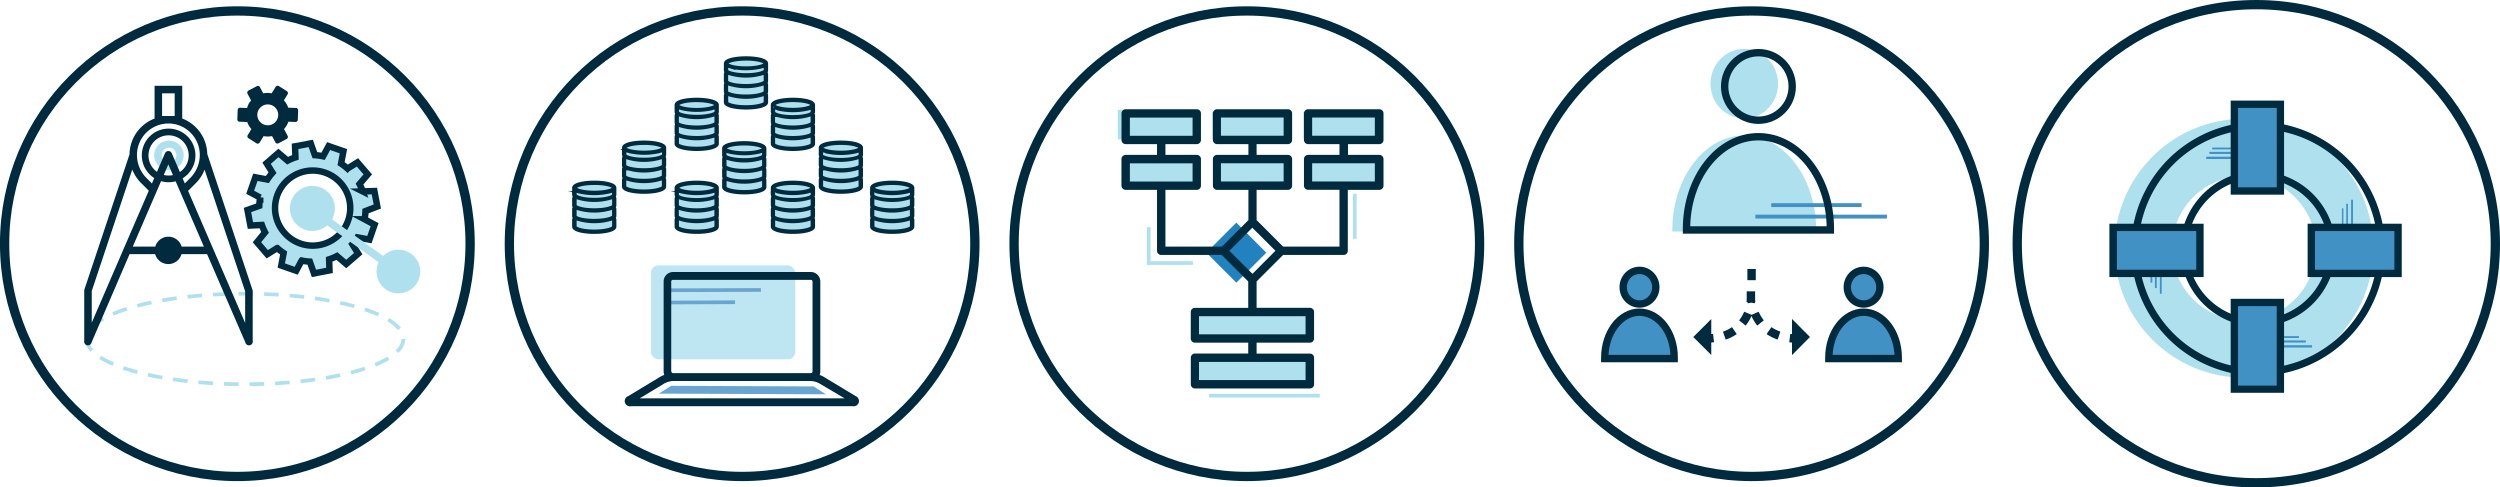 <svg id="Layer_1" data-name="Layer 1" xmlns="http://www.w3.org/2000/svg" width="677.86" height="132.16" viewBox="0 0 677.86 132.16"><defs><style>.cls-1,.cls-12,.cls-14,.cls-15,.cls-17,.cls-18,.cls-19,.cls-20,.cls-21,.cls-22,.cls-5,.cls-6,.cls-9{fill:none;}.cls-1,.cls-13,.cls-15,.cls-16,.cls-3,.cls-8{stroke:#002b3f;}.cls-1,.cls-12,.cls-13,.cls-14,.cls-15,.cls-16,.cls-17,.cls-18,.cls-19,.cls-20,.cls-21,.cls-22,.cls-3,.cls-5,.cls-8,.cls-9{stroke-miterlimit:10;}.cls-1{stroke-width:2.52px;}.cls-16,.cls-2{fill:#002b3f;}.cls-3,.cls-4,.cls-7,.cls-8{fill:#aee0ee;}.cls-3{stroke-width:1.75px;}.cls-12,.cls-5{stroke:#aee0ee;}.cls-5{stroke-dasharray:3.96 2.97;}.cls-7{opacity:0.8;}.cls-8{stroke-width:0.7px;}.cls-9{stroke:#69a5d1;}.cls-10{fill:#69a5d1;}.cls-11{fill:#2182bf;}.cls-13,.cls-23{fill:#4191c4;}.cls-13,.cls-15{stroke-width:2px;}.cls-14,.cls-17,.cls-18,.cls-19,.cls-20,.cls-21,.cls-22{stroke:#4191c4;}.cls-14{stroke-width:1.05px;}.cls-17{stroke-width:0.5px;}.cls-18{stroke-width:0.4px;}.cls-19{stroke-width:0.51px;}.cls-20{stroke-width:0.46px;}.cls-21{stroke-width:0.63px;}.cls-22{stroke-width:0.57px;}</style></defs><title>service_icons</title><circle class="cls-1" cx="64.36" cy="66.08" r="63.11"/><path class="cls-2" d="M64.35,32.38a0.6,0.6,0,0,0,.58.62l2,0.08A0.53,0.53,0,0,0,67,33a5.91,5.91,0,0,0,1.17,2l-1,1.64a0.61,0.61,0,0,0,.19.84l2.19,1.38a0.61,0.61,0,0,0,.84-0.2L71.43,37a0.46,0.46,0,0,0,0-.1,6,6,0,0,0,2.34,0l0.9,1.7a0.61,0.61,0,0,0,.82.26l2.28-1.21A0.61,0.61,0,0,0,78,36.86l-0.92-1.75A0.49,0.49,0,0,0,77,35a6.1,6.1,0,0,0,.58-0.75A5.88,5.88,0,0,0,78.2,33l1.92,0.07a0.61,0.61,0,0,0,.63-0.59l0.09-2.58a0.6,0.6,0,0,0-.58-0.63l-2-.07a0.52,0.52,0,0,0-.11,0,5.87,5.87,0,0,0-1.17-2l1-1.64a0.61,0.61,0,0,0-.19-0.84l-2.19-1.38a0.61,0.61,0,0,0-.84.19l-1.05,1.68a0.46,0.46,0,0,0,0,.1,6,6,0,0,0-2.34,0l-0.9-1.7a0.6,0.6,0,0,0-.82-0.25l-2.29,1.21a0.6,0.6,0,0,0-.25.82l0.92,1.76a0.42,0.42,0,0,0,.08.07,5.84,5.84,0,0,0-.58.74A6,6,0,0,0,67,29.28l-1.92-.07a0.61,0.61,0,0,0-.63.59Zm5.86-2.74a2.83,2.83,0,1,1,.89,3.9A2.83,2.83,0,0,1,70.2,29.64Z"/><path class="cls-3" d="M69.67,65.69l0.62,0.72,1.56,1.82,0.62,0.71,2.7-1.68a15.25,15.25,0,0,0,1.74,1.34L76.27,72l0.89,0.31,2.26,0.79,0.89,0.31,1.48-2.77a14.21,14.21,0,0,0,2.21.3l1.13,3.19,0.93-.18,2.35-.45,0.93-.18-0.1-3a13.47,13.47,0,0,0,2.12-.89l2.52,2.15,0.72-.62,1.81-1.56,0.72-.62-1.61-2.58a14.28,14.28,0,0,0,1.39-1.84l3.25,0.61,0.31-.9,0.79-2.26,0.31-.89-2.73-1.46a14.57,14.57,0,0,0,.26-2.23L102.3,56l-0.17-.93-0.45-2.35-0.17-.92-3.16.1a14,14,0,0,0-.87-2l2.24-2.62-0.62-.72-1.56-1.81-0.62-.72-2.7,1.68a14.75,14.75,0,0,0-1.74-1.34L93.12,41l-0.9-.31L90,39.92l-0.89-.31L87.6,42.38a14.51,14.51,0,0,0-2.22-.31l-1.13-3.19-0.93.18L81,39.51,80,39.68l0.1,3a14.22,14.22,0,0,0-2.12.89L75.5,41.47l-0.72.62L73,43.64l-0.72.62,1.61,2.58a14.9,14.9,0,0,0-1.4,1.84l-3.25-.61-0.31.9-0.79,2.26-0.31.9,2.73,1.45a14.56,14.56,0,0,0-.26,2.23l-3.2,1.13,0.18,0.93,0.44,2.35,0.18,0.93L71,61a14.12,14.12,0,0,0,.87,2Zm8.39-16.91a10.18,10.18,0,1,1-1,14.27A10.12,10.12,0,0,1,78.05,48.78Z"/><circle class="cls-4" cx="84.7" cy="56.5" r="6.1" transform="translate(-17.11 56.82) rotate(-33.88)"/><path class="cls-2" d="M50.86,37a7.27,7.27,0,1,1-10.28,0A7.28,7.28,0,0,1,50.86,37Zm-9,9a5.45,5.45,0,1,0,0-7.71A5.46,5.46,0,0,0,41.85,46Z"/><path class="cls-4" d="M48.61,39.26a4,4,0,1,1-5.61,0A4,4,0,0,1,48.61,39.26Zm-4.21,4.2a2,2,0,1,0,0-2.8A2,2,0,0,0,44.4,43.46Z"/><rect class="cls-4" x="84.06" y="64.26" width="24.62" height="2.09" transform="translate(136.65 174.52) rotate(-144.37)"/><ellipse class="cls-5" cx="66.43" cy="91.91" rx="42.94" ry="12.28"/><path class="cls-6" d="M53.69,50L51.8,51.9l14,32.27v-5.1L55.33,47.82A10.84,10.84,0,0,1,53.69,50Z"/><path class="cls-6" d="M37.06,66.19h4.53a4.4,4.4,0,0,1,8.14,0h4.53L45.66,46.3Z"/><path class="cls-6" d="M38.13,49.54a10.36,10.36,0,0,1-1.91-2.74L35.85,46l-11,32.86,0,8.59L40.33,51.75ZM25.56,79.07L36,47.82A10.85,10.85,0,0,0,37.64,50l1.88,1.88-14,32.27v-5.1Z"/><path class="cls-6" d="M38.13,49.54a10.36,10.36,0,0,1-1.91-2.74L35.85,46l-11,32.86,0,8.59L40.33,51.75Z"/><path class="cls-6" d="M41.2,49.74l3.52-8.14a1,1,0,0,1,1.87,0l3.52,8.14,1.64-1.64A8.86,8.86,0,0,0,54.17,42a8.52,8.52,0,0,0-17,0,8.87,8.87,0,0,0,2.44,6.1Z"/><path class="cls-6" d="M36,66.87h6l0.08-.23a3.72,3.72,0,0,1,7,0l0.08,0.23H55.3l-9.64-22.3Z"/><path class="cls-6" d="M55.1,46.8a10.34,10.34,0,0,1-1.9,2.72L51,51.75,66.44,87.49V79l-11-33Z"/><path class="cls-6" d="M41.2,49.74l3.52-8.14a1,1,0,0,1,1.87,0l3.52,8.14,1.64-1.64A8.86,8.86,0,0,0,54.17,42a8.52,8.52,0,0,0-17,0,8.87,8.87,0,0,0,2.44,6.1Z"/><path class="cls-6" d="M36,66.87h6l0.08-.23a3.72,3.72,0,0,1,7,0l0.08,0.23H55.3l-9.64-22.3Z"/><path class="cls-6" d="M38.13,49.54a10.36,10.36,0,0,1-1.91-2.74L35.85,46l-11,32.86,0,8.59L40.33,51.75Z"/><path class="cls-6" d="M55.1,46.8a10.34,10.34,0,0,1-1.9,2.72L51,51.75,66.44,87.49V79l-11-33Z"/><rect class="cls-6" x="43.95" y="25.31" width="3.41" height="6.14"/><path class="cls-6" d="M38.13,49.54a10.36,10.36,0,0,1-1.91-2.74L35.85,46l-11,32.86,0,8.59L40.33,51.75Z"/><path class="cls-6" d="M41.2,49.74l3.52-8.14a1,1,0,0,1,1.87,0l3.52,8.14,1.64-1.64A8.86,8.86,0,0,0,54.17,42a8.52,8.52,0,0,0-17,0,8.87,8.87,0,0,0,2.44,6.1Z"/><path class="cls-6" d="M55.1,46.8a10.34,10.34,0,0,1-1.9,2.72L51,51.75,66.44,87.49V79l-11-33Z"/><path class="cls-6" d="M36,66.87h6l0.08-.23a3.72,3.72,0,0,1,7,0l0.08,0.23H55.3l-9.64-22.3Z"/><path class="cls-2" d="M68.42,78.47h0L56.2,41.75a10.55,10.55,0,0,0-6.58-9.53l-0.21-.09V23.27H41.91v8.87l-0.21.09a10.55,10.55,0,0,0-6.58,9.53l0,0.1L22.89,78.47a1,1,0,0,0-.05.32V92.42a1,1,0,0,0,2,.4L35.13,68.91h6.93l0.08,0.23a3.72,3.72,0,0,0,7,0l0.08-.23h6.93L66.52,92.82a1,1,0,0,0,2-.4V78.79A1,1,0,0,0,68.42,78.47ZM43.95,25.31h3.41v6.14H43.95V25.31Zm1.71,8.17A8.53,8.53,0,0,1,54.17,42a8.86,8.86,0,0,1-2.42,6.09l-1.64,1.64L46.59,41.6a1,1,0,0,0-1.87,0L41.2,49.74l-1.63-1.63A8.87,8.87,0,0,1,37.14,42,8.53,8.53,0,0,1,45.66,33.49Zm-20.78,54,0-8.59L35.85,46l0.37,0.76a10.36,10.36,0,0,0,1.91,2.74l2.21,2.21ZM49.25,66.87l-0.08-.23a3.72,3.72,0,0,0-7,0l-0.08.23H36l9.64-22.3,9.64,22.3H49.25ZM66.44,87.49L51,51.75l2.22-2.22a10.34,10.34,0,0,0,1.9-2.72L55.47,46l11,33v8.48Z"/><circle class="cls-4" cx="108.02" cy="73.62" r="5.92"/><circle class="cls-1" cx="201.22" cy="66.08" r="63.11"/><rect class="cls-7" x="176.5" y="71.97" width="39.13" height="25.46" rx="2.03" ry="2.03"/><path class="cls-4" d="M197.1,17.22V27.74s4.34,2.81,10.34,0V17.22S202,14.32,197.1,17.22Z"/><path class="cls-4" d="M183.75,28.13V39.05s4.34,2.92,10.34,0V28.13S188.68,25.12,183.75,28.13Z"/><path class="cls-4" d="M209.83,28.29V39.21s4.34,2.92,10.34,0V28.29S214.76,25.28,209.83,28.29Z"/><path class="cls-4" d="M222.71,39.93V50.85s4.34,2.92,10.34,0V39.93S227.64,36.92,222.71,39.93Z"/><path class="cls-4" d="M169,39.93V50.85s4.34,2.92,10.34,0V39.93S173.94,36.92,169,39.93Z"/><path class="cls-4" d="M183.91,50.79V61.72s4.34,2.92,10.34,0V50.79S188.84,47.79,183.91,50.79Z"/><path class="cls-4" d="M210,50.79V61.72s4.34,2.92,10.34,0V50.79S214.92,47.79,210,50.79Z"/><path class="cls-4" d="M156.12,50.79V61.72s4.34,2.92,10.34,0V50.79S161.05,47.79,156.12,50.79Z"/><path class="cls-4" d="M236.91,50.79V61.72s4.34,2.92,10.34,0V50.79S241.84,47.79,236.91,50.79Z"/><path class="cls-4" d="M196.48,40.08V51s4.34,2.92,10.34,0V40.08S201.41,37.08,196.48,40.08Z"/><path class="cls-8" d="M202.27,29.35c2.81,0,5.65-.55,5.65-1.61V25.86a0.72,0.72,0,0,0-.25-0.51,0.71,0.71,0,0,0,.25-0.5V23a0.72,0.72,0,0,0-.24-0.5,0.71,0.71,0,0,0,.24-0.5V20.1a0.72,0.72,0,0,0-.25-0.51,0.71,0.71,0,0,0,.25-0.5V17.22c0-1.06-2.84-1.61-5.65-1.61s-5.65.55-5.65,1.61v1.87a0.71,0.71,0,0,0,.25.5,0.72,0.72,0,0,0-.25.51V22a0.7,0.7,0,0,0,.24.5,0.72,0.72,0,0,0-.24.51v1.87a0.71,0.71,0,0,0,.25.5,0.72,0.72,0,0,0-.25.51v1.87C196.62,28.79,199.46,29.35,202.27,29.35Zm5.17-1.61c0,0.39-1.78,1.13-5.17,1.13s-5.17-.73-5.17-1.13V25.86a0.36,0.36,0,0,1,.16-0.23,15.63,15.63,0,0,0,10,0,0.36,0.36,0,0,1,.16.23v1.87ZM197.1,17.91h0L197.33,18l0.09,0,0.18,0.08,0.12,0,0.17,0.06,0.38,0.12h0a18.33,18.33,0,0,0,8,0h0l0.39-.12,0.17-.06,0.12,0,0.18-.08,0.09,0,0.21-.12h0v1.18c0,0.39-1.78,1.13-5.17,1.13s-5.17-.73-5.17-1.13V17.91Zm0,2.19a0.36,0.36,0,0,1,.16-0.23,15.62,15.62,0,0,0,10,0,0.36,0.36,0,0,1,.16.23V22c0,0.39-1.78,1.13-5.17,1.13s-5.17-.73-5.17-1.13V20.1Zm0,2.87a0.34,0.34,0,0,1,.15-0.22,15.58,15.58,0,0,0,10,0,0.35,0.35,0,0,1,.16.22v1.87c0,0.39-1.78,1.13-5.17,1.13s-5.17-.73-5.17-1.13V23Zm5.17-6.89c3.39,0,5.17.73,5.17,1.13s-1.78,1.13-5.17,1.13-5.17-.73-5.17-1.13S198.88,16.09,202.27,16.09Z"/><path class="cls-8" d="M188.91,40.59c2.81,0,5.65-.55,5.65-1.61V37.1a0.72,0.72,0,0,0-.25-0.51,0.71,0.71,0,0,0,.25-0.5V34.22a0.72,0.72,0,0,0-.24-0.5,0.71,0.71,0,0,0,.24-0.5V31.35a0.72,0.72,0,0,0-.25-0.51,0.71,0.71,0,0,0,.25-0.5V28.46c0-1.06-2.84-1.61-5.65-1.61s-5.65.55-5.65,1.61v1.87a0.71,0.71,0,0,0,.25.5,0.72,0.72,0,0,0-.25.51v1.87a0.7,0.7,0,0,0,.24.5,0.72,0.72,0,0,0-.24.51v1.87a0.71,0.71,0,0,0,.25.5,0.72,0.72,0,0,0-.25.51V39C183.26,40,186.1,40.59,188.91,40.59ZM194.08,39c0,0.39-1.78,1.13-5.17,1.13s-5.17-.73-5.17-1.13V37.1a0.36,0.36,0,0,1,.16-0.23,15.63,15.63,0,0,0,10,0,0.36,0.36,0,0,1,.16.23V39Zm-10.34-9.82h0L184,29.29l0.09,0,0.18,0.08,0.12,0,0.17,0.06,0.38,0.12h0a18.33,18.33,0,0,0,8,0h0l0.39-.12,0.17-.06,0.12,0,0.18-.08,0.09,0,0.21-.12h0v1.18c0,0.39-1.78,1.13-5.17,1.13s-5.17-.73-5.17-1.13V29.16Zm0,2.19a0.36,0.36,0,0,1,.16-0.23,15.62,15.62,0,0,0,10,0,0.36,0.36,0,0,1,.16.23v1.87c0,0.39-1.78,1.13-5.17,1.13s-5.17-.73-5.17-1.13V31.35Zm0,2.87A0.34,0.34,0,0,1,183.9,34a15.58,15.58,0,0,0,10,0,0.35,0.35,0,0,1,.16.22v1.87c0,0.39-1.78,1.13-5.17,1.13s-5.17-.73-5.17-1.13V34.22Zm5.17-6.89c3.39,0,5.17.73,5.17,1.13s-1.78,1.13-5.17,1.13-5.17-.73-5.17-1.13S185.52,27.33,188.91,27.33Z"/><path class="cls-8" d="M215,40.59c2.81,0,5.65-.55,5.65-1.61V37.1a0.72,0.72,0,0,0-.25-0.51,0.71,0.71,0,0,0,.25-0.5V34.22a0.72,0.72,0,0,0-.24-0.5,0.71,0.71,0,0,0,.24-0.5V31.35a0.72,0.72,0,0,0-.25-0.51,0.71,0.71,0,0,0,.25-0.5V28.46c0-1.06-2.84-1.61-5.65-1.61s-5.65.55-5.65,1.61v1.87a0.71,0.71,0,0,0,.25.5,0.72,0.72,0,0,0-.25.51v1.87a0.7,0.7,0,0,0,.24.5,0.72,0.72,0,0,0-.24.51v1.87a0.71,0.71,0,0,0,.25.5,0.72,0.72,0,0,0-.25.51V39C209.34,40,212.18,40.59,215,40.59ZM220.16,39c0,0.39-1.78,1.13-5.17,1.13s-5.17-.73-5.17-1.13V37.1a0.36,0.36,0,0,1,.16-0.23,15.63,15.63,0,0,0,10,0,0.36,0.36,0,0,1,.16.23V39Zm-10.34-9.82h0l0.21,0.12,0.09,0,0.18,0.08,0.12,0,0.17,0.06L211,29.63h0a18.33,18.33,0,0,0,8,0h0l0.39-.12,0.17-.06,0.12,0,0.18-.08,0.09,0,0.21-.12h0v1.18c0,0.39-1.78,1.13-5.17,1.13s-5.17-.73-5.17-1.13V29.16Zm0,2.19a0.36,0.36,0,0,1,.16-0.23,15.62,15.62,0,0,0,10,0,0.36,0.36,0,0,1,.16.23v1.87c0,0.39-1.78,1.13-5.17,1.13s-5.17-.73-5.17-1.13V31.35Zm0,2.87A0.34,0.34,0,0,1,210,34a15.58,15.58,0,0,0,10,0,0.35,0.35,0,0,1,.16.22v1.87c0,0.39-1.78,1.13-5.17,1.13s-5.17-.73-5.17-1.13V34.22ZM215,27.33c3.39,0,5.17.73,5.17,1.13s-1.78,1.13-5.17,1.13-5.17-.73-5.17-1.13S211.6,27.33,215,27.33Z"/><path class="cls-8" d="M188.91,63.07c2.81,0,5.65-.55,5.65-1.61V59.58a0.72,0.72,0,0,0-.25-0.51,0.71,0.71,0,0,0,.25-0.5V56.7a0.72,0.72,0,0,0-.24-0.5,0.71,0.71,0,0,0,.24-0.5V53.82a0.72,0.72,0,0,0-.25-0.51,0.71,0.71,0,0,0,.25-0.5V50.94c0-1.06-2.84-1.61-5.65-1.61s-5.65.55-5.65,1.61v1.87a0.71,0.71,0,0,0,.25.5,0.72,0.72,0,0,0-.25.51v1.87a0.7,0.7,0,0,0,.24.5,0.72,0.72,0,0,0-.24.51v1.87a0.71,0.71,0,0,0,.25.5,0.72,0.72,0,0,0-.25.51v1.87C183.26,62.51,186.1,63.07,188.91,63.07Zm5.17-1.61c0,0.39-1.78,1.13-5.17,1.13s-5.17-.73-5.17-1.13V59.58a0.36,0.36,0,0,1,.16-0.23,15.63,15.63,0,0,0,10,0,0.36,0.36,0,0,1,.16.23v1.87Zm-10.34-9.82h0L184,51.76l0.09,0,0.18,0.08,0.12,0L184.53,52l0.38,0.12h0a18.33,18.33,0,0,0,8,0h0L193.3,52l0.17-.06,0.12,0,0.18-.08,0.09,0,0.21-.12h0v1.18c0,0.39-1.78,1.13-5.17,1.13s-5.17-.73-5.17-1.13V51.63Zm0,2.19a0.36,0.36,0,0,1,.16-0.23,15.62,15.62,0,0,0,10,0,0.36,0.36,0,0,1,.16.23v1.87c0,0.39-1.78,1.13-5.17,1.13s-5.17-.73-5.17-1.13V53.82Zm0,2.87a0.34,0.34,0,0,1,.15-0.22,15.58,15.58,0,0,0,10,0,0.35,0.35,0,0,1,.16.22v1.87c0,0.39-1.78,1.13-5.17,1.13s-5.17-.73-5.17-1.13V56.7Zm5.17-6.89c3.39,0,5.17.73,5.17,1.13s-1.78,1.13-5.17,1.13-5.17-.73-5.17-1.13S185.52,49.81,188.91,49.81Z"/><path class="cls-8" d="M161.13,63.07c2.81,0,5.65-.55,5.65-1.61V59.58a0.72,0.72,0,0,0-.25-0.51,0.71,0.71,0,0,0,.25-0.5V56.7a0.72,0.72,0,0,0-.24-0.5,0.71,0.71,0,0,0,.24-0.5V53.82a0.72,0.72,0,0,0-.25-0.51,0.71,0.71,0,0,0,.25-0.5V50.94c0-1.06-2.84-1.61-5.65-1.61s-5.65.55-5.65,1.61v1.87a0.71,0.71,0,0,0,.25.5,0.72,0.72,0,0,0-.25.51v1.87a0.7,0.7,0,0,0,.24.5,0.72,0.72,0,0,0-.24.51v1.87a0.71,0.71,0,0,0,.25.5,0.72,0.72,0,0,0-.25.51v1.87C155.47,62.51,158.32,63.07,161.13,63.07Zm5.17-1.61c0,0.39-1.78,1.13-5.17,1.13S156,61.85,156,61.45V59.58a0.36,0.36,0,0,1,.16-0.23,15.63,15.63,0,0,0,10,0,0.36,0.36,0,0,1,.16.23v1.87ZM156,51.63h0l0.21,0.12,0.09,0,0.18,0.08,0.12,0L156.74,52l0.38,0.12h0a18.33,18.33,0,0,0,8,0h0l0.39-.12,0.17-.06,0.12,0L166,51.8l0.09,0,0.21-.12h0v1.18c0,0.39-1.78,1.13-5.17,1.13S156,53.2,156,52.81V51.63Zm0,2.19a0.36,0.36,0,0,1,.16-0.23,15.62,15.62,0,0,0,10,0,0.36,0.36,0,0,1,.16.23v1.87c0,0.39-1.78,1.13-5.17,1.13S156,56.09,156,55.69V53.82Zm0,2.87a0.34,0.34,0,0,1,.15-0.22,15.58,15.58,0,0,0,10,0,0.35,0.35,0,0,1,.16.22v1.87c0,0.39-1.78,1.13-5.17,1.13S156,59,156,58.57V56.7Zm5.17-6.89c3.39,0,5.17.73,5.17,1.13s-1.78,1.13-5.17,1.13S156,51.33,156,50.94,157.73,49.81,161.13,49.81Z"/><path class="cls-8" d="M241.92,63.07c2.81,0,5.65-.55,5.65-1.61V59.58a0.72,0.72,0,0,0-.25-0.51,0.71,0.71,0,0,0,.25-0.5V56.7a0.72,0.72,0,0,0-.24-0.5,0.71,0.71,0,0,0,.24-0.5V53.82a0.72,0.72,0,0,0-.25-0.51,0.71,0.71,0,0,0,.25-0.5V50.94c0-1.06-2.84-1.61-5.65-1.61s-5.65.55-5.65,1.61v1.87a0.71,0.71,0,0,0,.25.5,0.72,0.72,0,0,0-.25.51v1.87a0.7,0.7,0,0,0,.24.5,0.72,0.72,0,0,0-.24.51v1.87a0.71,0.71,0,0,0,.25.5,0.72,0.72,0,0,0-.25.51v1.87C236.27,62.51,239.11,63.07,241.92,63.07Zm5.17-1.61c0,0.39-1.78,1.13-5.17,1.13s-5.17-.73-5.17-1.13V59.58a0.36,0.36,0,0,1,.16-0.23,15.63,15.63,0,0,0,10,0,0.36,0.36,0,0,1,.16.23v1.87Zm-10.34-9.82h0L237,51.76l0.09,0,0.18,0.08,0.12,0L237.54,52l0.38,0.12h0a18.33,18.33,0,0,0,8,0h0L246.3,52l0.17-.06,0.12,0,0.18-.08,0.09,0,0.21-.12h0v1.18c0,0.39-1.78,1.13-5.17,1.13s-5.17-.73-5.17-1.13V51.63Zm0,2.19a0.36,0.36,0,0,1,.16-0.23,15.62,15.62,0,0,0,10,0,0.36,0.36,0,0,1,.16.23v1.87c0,0.39-1.78,1.13-5.17,1.13s-5.17-.73-5.17-1.13V53.82Zm0,2.87a0.34,0.34,0,0,1,.15-0.22,15.58,15.58,0,0,0,10,0,0.35,0.35,0,0,1,.16.22v1.87c0,0.39-1.78,1.13-5.17,1.13s-5.17-.73-5.17-1.13V56.7Zm5.17-6.89c3.39,0,5.17.73,5.17,1.13s-1.78,1.13-5.17,1.13-5.17-.73-5.17-1.13S238.53,49.81,241.92,49.81Z"/><path class="cls-8" d="M215,63.07c2.81,0,5.65-.55,5.65-1.61V59.58a0.72,0.72,0,0,0-.25-0.51,0.71,0.71,0,0,0,.25-0.5V56.7a0.72,0.72,0,0,0-.24-0.5,0.71,0.71,0,0,0,.24-0.5V53.82a0.72,0.72,0,0,0-.25-0.51,0.71,0.71,0,0,0,.25-0.5V50.94c0-1.06-2.84-1.61-5.65-1.61s-5.65.55-5.65,1.61v1.87a0.71,0.71,0,0,0,.25.5,0.72,0.72,0,0,0-.25.51v1.87a0.7,0.7,0,0,0,.24.5,0.72,0.72,0,0,0-.24.51v1.87a0.71,0.71,0,0,0,.25.5,0.72,0.72,0,0,0-.25.51v1.87C209.34,62.51,212.18,63.07,215,63.07Zm5.17-1.61c0,0.39-1.78,1.13-5.17,1.13s-5.17-.73-5.17-1.13V59.58a0.36,0.36,0,0,1,.16-0.23,15.63,15.63,0,0,0,10,0,0.36,0.36,0,0,1,.16.23v1.87Zm-10.34-9.82h0l0.21,0.12,0.09,0,0.18,0.08,0.12,0L210.61,52,211,52.11h0a18.33,18.33,0,0,0,8,0h0l0.39-.12,0.17-.06,0.12,0,0.18-.08,0.09,0,0.21-.12h0v1.18c0,0.39-1.78,1.13-5.17,1.13s-5.17-.73-5.17-1.13V51.63Zm0,2.19A0.36,0.36,0,0,1,210,53.6a15.62,15.62,0,0,0,10,0,0.36,0.36,0,0,1,.16.23v1.87c0,0.39-1.78,1.13-5.17,1.13s-5.17-.73-5.17-1.13V53.82Zm0,2.87a0.34,0.34,0,0,1,.15-0.22,15.58,15.58,0,0,0,10,0,0.35,0.35,0,0,1,.16.22v1.87c0,0.39-1.78,1.13-5.17,1.13s-5.17-.73-5.17-1.13V56.7ZM215,49.81c3.39,0,5.17.73,5.17,1.13s-1.78,1.13-5.17,1.13-5.17-.73-5.17-1.13S211.6,49.81,215,49.81Z"/><path class="cls-8" d="M201.8,52.36c2.81,0,5.65-.55,5.65-1.61V48.87a0.72,0.72,0,0,0-.25-0.51,0.71,0.71,0,0,0,.25-0.5V46a0.72,0.72,0,0,0-.24-0.5,0.71,0.71,0,0,0,.24-0.5V43.12a0.72,0.72,0,0,0-.25-0.51,0.71,0.71,0,0,0,.25-0.5V40.23c0-1.06-2.84-1.61-5.65-1.61s-5.65.55-5.65,1.61V42.1a0.71,0.71,0,0,0,.25.5,0.72,0.72,0,0,0-.25.51V45a0.7,0.7,0,0,0,.24.5,0.72,0.72,0,0,0-.24.51v1.87a0.71,0.71,0,0,0,.25.5,0.72,0.72,0,0,0-.25.51v1.87C196.15,51.8,199,52.36,201.8,52.36ZM207,50.75c0,0.39-1.78,1.13-5.17,1.13s-5.17-.73-5.17-1.13V48.87a0.36,0.36,0,0,1,.16-0.23,15.63,15.63,0,0,0,10,0,0.36,0.36,0,0,1,.16.23v1.87Zm-10.34-9.82h0l0.21,0.12,0.09,0,0.18,0.08,0.12,0,0.17,0.06,0.38,0.12h0a18.33,18.33,0,0,0,8,0h0l0.39-.12,0.17-.06,0.12,0,0.18-.08,0.09,0,0.21-.12h0V42.1c0,0.39-1.78,1.13-5.17,1.13s-5.17-.73-5.17-1.13V40.93Zm0,2.19a0.36,0.36,0,0,1,.16-0.23,15.62,15.62,0,0,0,10,0,0.36,0.36,0,0,1,.16.23V45c0,0.39-1.78,1.13-5.17,1.13s-5.17-.73-5.17-1.13V43.12Zm0,2.87a0.34,0.34,0,0,1,.15-0.22,15.58,15.58,0,0,0,10,0A0.35,0.35,0,0,1,207,46v1.87c0,0.39-1.78,1.13-5.17,1.13s-5.17-.73-5.17-1.13V46Zm5.17-6.89c3.39,0,5.17.73,5.17,1.13s-1.78,1.13-5.17,1.13-5.17-.73-5.17-1.13S198.41,39.1,201.8,39.1Z"/><path class="cls-8" d="M174.63,52.2c2.81,0,5.65-.55,5.65-1.61V48.72a0.72,0.72,0,0,0-.25-0.51,0.71,0.71,0,0,0,.25-0.5V45.83a0.72,0.72,0,0,0-.24-0.5,0.71,0.71,0,0,0,.24-0.5V43a0.72,0.72,0,0,0-.25-0.51,0.71,0.71,0,0,0,.25-0.5V40.07c0-1.06-2.84-1.61-5.65-1.61S169,39,169,40.07v1.87a0.71,0.71,0,0,0,.25.5A0.72,0.72,0,0,0,169,43v1.87a0.7,0.7,0,0,0,.24.5,0.72,0.72,0,0,0-.24.51v1.87a0.71,0.71,0,0,0,.25.5,0.72,0.72,0,0,0-.25.51v1.87C169,51.65,171.82,52.2,174.63,52.2Zm5.17-1.61c0,0.39-1.78,1.13-5.17,1.13s-5.17-.73-5.17-1.13V48.72a0.36,0.36,0,0,1,.16-0.23,15.63,15.63,0,0,0,10,0,0.36,0.36,0,0,1,.16.23v1.87Zm-10.34-9.82h0l0.21,0.12,0.09,0L170,41l0.12,0,0.17,0.06,0.38,0.12h0a18.33,18.33,0,0,0,8,0h0l0.39-.12,0.17-.06,0.12,0,0.18-.08,0.09,0,0.21-.12h0v1.18c0,0.39-1.78,1.13-5.17,1.13s-5.17-.73-5.17-1.13V40.77Zm0,2.19a0.36,0.36,0,0,1,.16-0.23,15.62,15.62,0,0,0,10,0,0.36,0.36,0,0,1,.16.23v1.87c0,0.39-1.78,1.13-5.17,1.13s-5.17-.73-5.17-1.13V43Zm0,2.87a0.34,0.34,0,0,1,.15-0.22,15.58,15.58,0,0,0,10,0,0.35,0.35,0,0,1,.16.22v1.87c0,0.39-1.78,1.13-5.17,1.13s-5.17-.73-5.17-1.13V45.83Zm5.17-6.89c3.39,0,5.17.73,5.17,1.13S178,41.2,174.63,41.2s-5.17-.73-5.17-1.13S171.24,38.95,174.63,38.95Z"/><path class="cls-8" d="M228,52.2c2.81,0,5.65-.55,5.65-1.61V48.72a0.72,0.72,0,0,0-.25-0.51,0.71,0.71,0,0,0,.25-0.5V45.83a0.72,0.72,0,0,0-.24-0.5,0.71,0.71,0,0,0,.24-0.5V43a0.72,0.72,0,0,0-.25-0.51,0.71,0.71,0,0,0,.25-0.5V40.07c0-1.06-2.84-1.61-5.65-1.61s-5.65.55-5.65,1.61v1.87a0.71,0.71,0,0,0,.25.5,0.72,0.72,0,0,0-.25.51v1.87a0.7,0.7,0,0,0,.24.5,0.72,0.72,0,0,0-.24.51v1.87a0.71,0.71,0,0,0,.25.5,0.72,0.72,0,0,0-.25.51v1.87C222.37,51.65,225.22,52.2,228,52.2Zm5.17-1.61c0,0.39-1.78,1.13-5.17,1.13s-5.17-.73-5.17-1.13V48.72a0.36,0.36,0,0,1,.16-0.23,15.63,15.63,0,0,0,10,0,0.36,0.36,0,0,1,.16.23v1.87Zm-10.34-9.82h0l0.21,0.12,0.09,0L223.35,41l0.12,0,0.17,0.06L224,41.24h0a18.33,18.33,0,0,0,8,0h0l0.39-.12,0.17-.06,0.12,0,0.18-.08,0.09,0,0.21-.12h0v1.18c0,0.39-1.78,1.13-5.17,1.13s-5.17-.73-5.17-1.13V40.77Zm0,2.19a0.36,0.36,0,0,1,.16-0.23,15.62,15.62,0,0,0,10,0,0.36,0.36,0,0,1,.16.23v1.87c0,0.39-1.78,1.13-5.17,1.13s-5.17-.73-5.17-1.13V43Zm0,2.87a0.34,0.34,0,0,1,.15-0.22,15.58,15.58,0,0,0,10,0,0.35,0.35,0,0,1,.16.22v1.87c0,0.39-1.78,1.13-5.17,1.13s-5.17-.73-5.17-1.13V45.83ZM228,38.95c3.39,0,5.17.73,5.17,1.13S231.42,41.2,228,41.2s-5.17-.73-5.17-1.13S224.63,38.95,228,38.95Z"/><line class="cls-9" x1="180.98" y1="78.7" x2="206.31" y2="78.62"/><line class="cls-9" x1="180.98" y1="82.03" x2="199.31" y2="81.95"/><path class="cls-2" d="M232,107.4l-8.76-5.29a5.84,5.84,0,0,0-1-.44,2.56,2.56,0,0,0,.18-0.94V76.33a2.58,2.58,0,0,0-2.57-2.58H182.51a2.58,2.58,0,0,0-2.57,2.58v24.39a2.55,2.55,0,0,0,.18.94,6,6,0,0,0-1,.44l-8.76,5.29a1.43,1.43,0,0,0,.77,2.75h60.11A1.43,1.43,0,0,0,232,107.4Zm-50-6.67V76.33a0.45,0.45,0,0,1,.45-0.45h37.41a0.45,0.45,0,0,1,.45.45v24.39a0.45,0.45,0,0,1-.45.45H182.51A0.45,0.45,0,0,1,182.06,100.72Zm-8.6,7.31,6.79-4.1a5.41,5.41,0,0,1,2.26-.63h37.41a5.44,5.44,0,0,1,2.26.63L229,108H173.46Z"/><polygon class="cls-10" points="178.62 106.73 223.96 106.91 220.6 104.78 181.99 104.61 178.62 106.73"/><circle class="cls-1" cx="338.07" cy="66.08" r="63.11"/><rect class="cls-4" x="303.09" y="29.78" width="21" height="8"/><rect class="cls-4" x="328.68" y="30.42" width="19.91" height="7.36"/><rect class="cls-4" x="353.43" y="30.42" width="19.91" height="7.36"/><rect class="cls-4" x="324.43" y="84.92" width="29.99" height="7.36"/><rect class="cls-4" x="324.43" y="96.92" width="30.4" height="7.36"/><rect class="cls-4" x="304.09" y="42.53" width="21" height="8"/><rect class="cls-4" x="329.68" y="43.17" width="19.91" height="7.36"/><rect class="cls-4" x="354.43" y="43.17" width="19.91" height="7.36"/><rect class="cls-11" x="329.47" y="62.76" width="11.5" height="11.5" transform="translate(49.74 257.1) rotate(-45)"/><line class="cls-12" x1="327.84" y1="107.28" x2="357.84" y2="107.28"/><line class="cls-12" x1="367.34" y1="52.53" x2="367.34" y2="64.78"/><line class="cls-12" x1="311.47" y1="61.57" x2="311.47" y2="71.82"/><line class="cls-12" x1="323.46" y1="71.32" x2="311.21" y2="71.32"/><path class="cls-2" d="M305.22,51.48h8.5V68a1.13,1.13,0,0,0,1.13,1.13h16.42l7.18,7.18v7.16H324a1.13,1.13,0,0,0-1.13,1.13v7.2A1.13,1.13,0,0,0,324,92.92h14.45v2.94H324A1.13,1.13,0,0,0,322.88,97v7.2a1.13,1.13,0,0,0,1.13,1.13h31.17a1.13,1.13,0,0,0,1.13-1.13V97a1.13,1.13,0,0,0-1.13-1.13H340.72V92.92h14.45a1.13,1.13,0,0,0,1.13-1.13v-7.2a1.13,1.13,0,0,0-1.13-1.13H340.72V76.31l7.18-7.18h16.42A1.13,1.13,0,0,0,365.45,68V51.48H374a1.13,1.13,0,0,0,1.13-1.13v-7.2A1.13,1.13,0,0,0,374,42h-8.5V39.08H374a1.13,1.13,0,0,0,1.13-1.13v-7.2A1.13,1.13,0,0,0,374,29.62H354.69a1.13,1.13,0,0,0-1.13,1.13v7.2a1.13,1.13,0,0,0,1.13,1.13h8.5V42h-8.5a1.13,1.13,0,0,0-1.13,1.13v7.2a1.13,1.13,0,0,0,1.13,1.13h8.5V66.86H347.9l-7.18-7.18v-8.2h8.5a1.13,1.13,0,0,0,1.13-1.13v-7.2A1.13,1.13,0,0,0,349.22,42h-8.5V39.08h8.5a1.13,1.13,0,0,0,1.13-1.13v-7.2a1.13,1.13,0,0,0-1.13-1.13H330a1.13,1.13,0,0,0-1.13,1.13v7.2A1.13,1.13,0,0,0,330,39.08h8.5V42H330a1.13,1.13,0,0,0-1.13,1.13v7.2A1.13,1.13,0,0,0,330,51.48h8.5v8.2l-7.18,7.18H316V51.48h8.5a1.13,1.13,0,0,0,1.13-1.13v-7.2A1.13,1.13,0,0,0,324.49,42H316V39.08h8.5a1.13,1.13,0,0,0,1.13-1.13v-7.2a1.13,1.13,0,0,0-1.13-1.13H305.22a1.13,1.13,0,0,0-1.13,1.13v7.2a1.13,1.13,0,0,0,1.13,1.13h8.5V42h-8.5a1.13,1.13,0,0,0-1.13,1.13v7.2A1.13,1.13,0,0,0,305.22,51.48ZM354,103.06h-28.9V98.13H354v4.94Zm0-12.4h-28.9V85.73H354v4.94Zm1.78-58.79h17v4.94h-17V31.88Zm0,12.4h17v4.94h-17V44.28Zm-24.73-12.4h17v4.94h-17V31.88Zm0,12.4h17v4.94h-17V44.28Zm8.5,17.47L345.83,68l-6.24,6.25L333.35,68ZM306.36,31.88h17v4.94h-17V31.88Zm0,12.4h17v4.94h-17V44.28Z"/><circle class="cls-1" cx="474.93" cy="66.08" r="63.11"/><rect class="cls-2" x="473.79" y="72.93" width="2.28" height="3.04"/><path class="cls-2" d="M473.84,81.9c0,0.1,0,.21,0,0.33l1-.16,1,0.16c0-.12,0-0.23,0-0.33l0.12,0c-0.05-.36-0.07-0.59-0.07-0.59V79h-2.28v2.24s0,0.27-.07.63Z"/><path class="cls-2" d="M490.76,91.37l-4.87-4.88v4.07l-0.48,0-0.27,2.26,0.75,0.07v3.39Z"/><path class="cls-2" d="M479,90.58a12.41,12.41,0,0,0,3,1.49l0.74-2.16a10.1,10.1,0,0,1-2.43-1.21Z"/><path class="cls-2" d="M474.93,85.36l-2-.84a10.06,10.06,0,0,1-1.38,2.34l1.78,1.42a12.23,12.23,0,0,0,1.57-2.59,12.23,12.23,0,0,0,1.57,2.59l1.78-1.42a10,10,0,0,1-1.39-2.34Z"/><path class="cls-2" d="M464,90.57V86.5l-4.88,4.88L464,96.25V92.86l0.75-.07-0.27-2.26Z"/><path class="cls-2" d="M467.17,89.92l0.74,2.16a12.42,12.42,0,0,0,3-1.49l-1.29-1.88A10.11,10.11,0,0,1,467.17,89.92Z"/><path class="cls-13" d="M444.54,84.65c-5.2,0-9.42,5.55-9.42,12.4,0,0.06,0,.12,0,0.17h18.82c0-.06,0-0.12,0-0.17C454,90.2,449.74,84.65,444.54,84.65Z"/><ellipse class="cls-13" cx="444.54" cy="77.87" rx="4.42" ry="4.56"/><path class="cls-13" d="M505.3,84.65c-5.2,0-9.42,5.55-9.42,12.4,0,0.06,0,.12,0,0.17h18.82c0-.06,0-0.12,0-0.17C514.72,90.2,510.5,84.65,505.3,84.65Z"/><ellipse class="cls-13" cx="505.3" cy="77.87" rx="4.42" ry="4.56"/><path class="cls-4" d="M472.95,36.74c-10.77,0-19.51,11.49-19.51,25.67,0,0.12,0,.24,0,0.36h39c0-.12,0-0.24,0-0.36C492.45,48.24,483.72,36.74,472.95,36.74Z"/><ellipse class="cls-4" cx="472.95" cy="22.7" rx="9.16" ry="9.44"/><line class="cls-14" x1="475.96" y1="58.73" x2="511.63" y2="58.73"/><line class="cls-14" x1="480.27" y1="55.62" x2="504.76" y2="55.62"/><path class="cls-15" d="M476.79,37.07C466,37.07,457.29,48.23,457.29,62c0,0.12,0,.23,0,0.35h39c0-.12,0-0.23,0-0.35C496.3,48.23,487.57,37.07,476.79,37.07Z"/><circle class="cls-15" cx="476.79" cy="23.44" r="9.16"/><path class="cls-4" d="M608.43,32.21A35.09,35.09,0,1,0,643.52,67.3,35.09,35.09,0,0,0,608.43,32.21Zm0,54.64A19.54,19.54,0,1,1,628,67.3,19.54,19.54,0,0,1,608.43,86.85Z"/><circle class="cls-1" cx="611.78" cy="66.08" r="64.82"/><path class="cls-6" d="M606.33,48.8V51.3h11.49v-2.6A19.56,19.56,0,0,0,606.33,48.8Z"/><path class="cls-6" d="M605.34,48.09V35.28a33,33,0,0,0-25.41,25.88h12.74A20.68,20.68,0,0,1,605.34,48.09Z"/><path class="cls-6" d="M618.81,87V99.76a33,33,0,0,0,25.6-25.14H631.57A20.68,20.68,0,0,1,618.81,87Z"/><path class="cls-16" d="M618.81,99.76v1a34,34,0,0,0,26.61-26.14h-1A33,33,0,0,1,618.81,99.76Z"/><path class="cls-16" d="M644.59,61.16h1a34,34,0,0,0-26.78-27v1A33,33,0,0,1,644.59,61.16Z"/><path class="cls-16" d="M580.11,74.63h-1a34,34,0,0,0,26.25,26.07v-1A33,33,0,0,1,580.11,74.63Z"/><path class="cls-16" d="M605.34,35.28v-1a34,34,0,0,0-26.41,26.9h1A33,33,0,0,1,605.34,35.28Z"/><path class="cls-16" d="M605.34,49.15V48.09a20.68,20.68,0,0,0-12.67,13.07h1A19.69,19.69,0,0,1,605.34,49.15Z"/><path class="cls-16" d="M618.81,48v1a19.69,19.69,0,0,1,12,12.14h1A20.68,20.68,0,0,0,618.81,48Z"/><path class="cls-16" d="M594,74.63H593a20.69,20.69,0,0,0,12.39,12.24V85.81A19.7,19.7,0,0,1,594,74.63Z"/><path class="cls-16" d="M618.81,85.94v1a20.68,20.68,0,0,0,12.75-12.36H630.5A19.69,19.69,0,0,1,618.81,85.94Z"/><line class="cls-17" x1="583.34" y1="76.64" x2="583.34" y2="71.64"/><line class="cls-17" x1="585.88" y1="79.64" x2="585.88" y2="71.47"/><line class="cls-17" x1="584.54" y1="78.11" x2="584.54" y2="71.51"/><line class="cls-18" x1="635.2" y1="61.86" x2="635.2" y2="56.49"/><line class="cls-19" x1="637.74" y1="62.94" x2="637.74" y2="54.15"/><line class="cls-20" x1="636.4" y1="62.37" x2="636.4" y2="55.27"/><line class="cls-17" x1="599.83" y1="40.26" x2="608" y2="40.26"/><line class="cls-21" x1="598.19" y1="42.8" x2="611.56" y2="42.8"/><line class="cls-22" x1="599.06" y1="41.46" x2="609.86" y2="41.46"/><line class="cls-17" x1="615.16" y1="91.39" x2="623.34" y2="91.39"/><line class="cls-21" x1="613.52" y1="93.92" x2="626.9" y2="93.92"/><line class="cls-22" x1="614.39" y1="92.59" x2="625.2" y2="92.59"/><rect class="cls-23" x="605.84" y="28.14" width="12.25" height="23.5"/><rect class="cls-23" x="578.59" y="55.89" width="12.25" height="23.5" transform="translate(652.35 -517.08) rotate(90)"/><rect class="cls-23" x="632.09" y="55.89" width="12.25" height="23.5" transform="translate(705.85 -570.58) rotate(90)"/><rect class="cls-23" x="605.84" y="82.39" width="12.25" height="23.5"/><path class="cls-16" d="M605.34,48.09v4.2h13.47V27.77H605.34V48.09Zm1-19.33h11.49V51.3H606.33V28.76Z"/><path class="cls-16" d="M593,74.63h4V61.16H572.45V74.63H593Zm-19.51-1V62.15H596V73.64H573.44Z"/><path class="cls-16" d="M650.72,61.16H626.2V74.63h24.52V61.16Zm-1,12.48H627.19V62.15h22.53V73.64Z"/><path class="cls-16" d="M618.81,87V81.52H605.34V106h13.47V87Zm-1,18.05H606.33V82.51h11.49V105Z"/></svg>